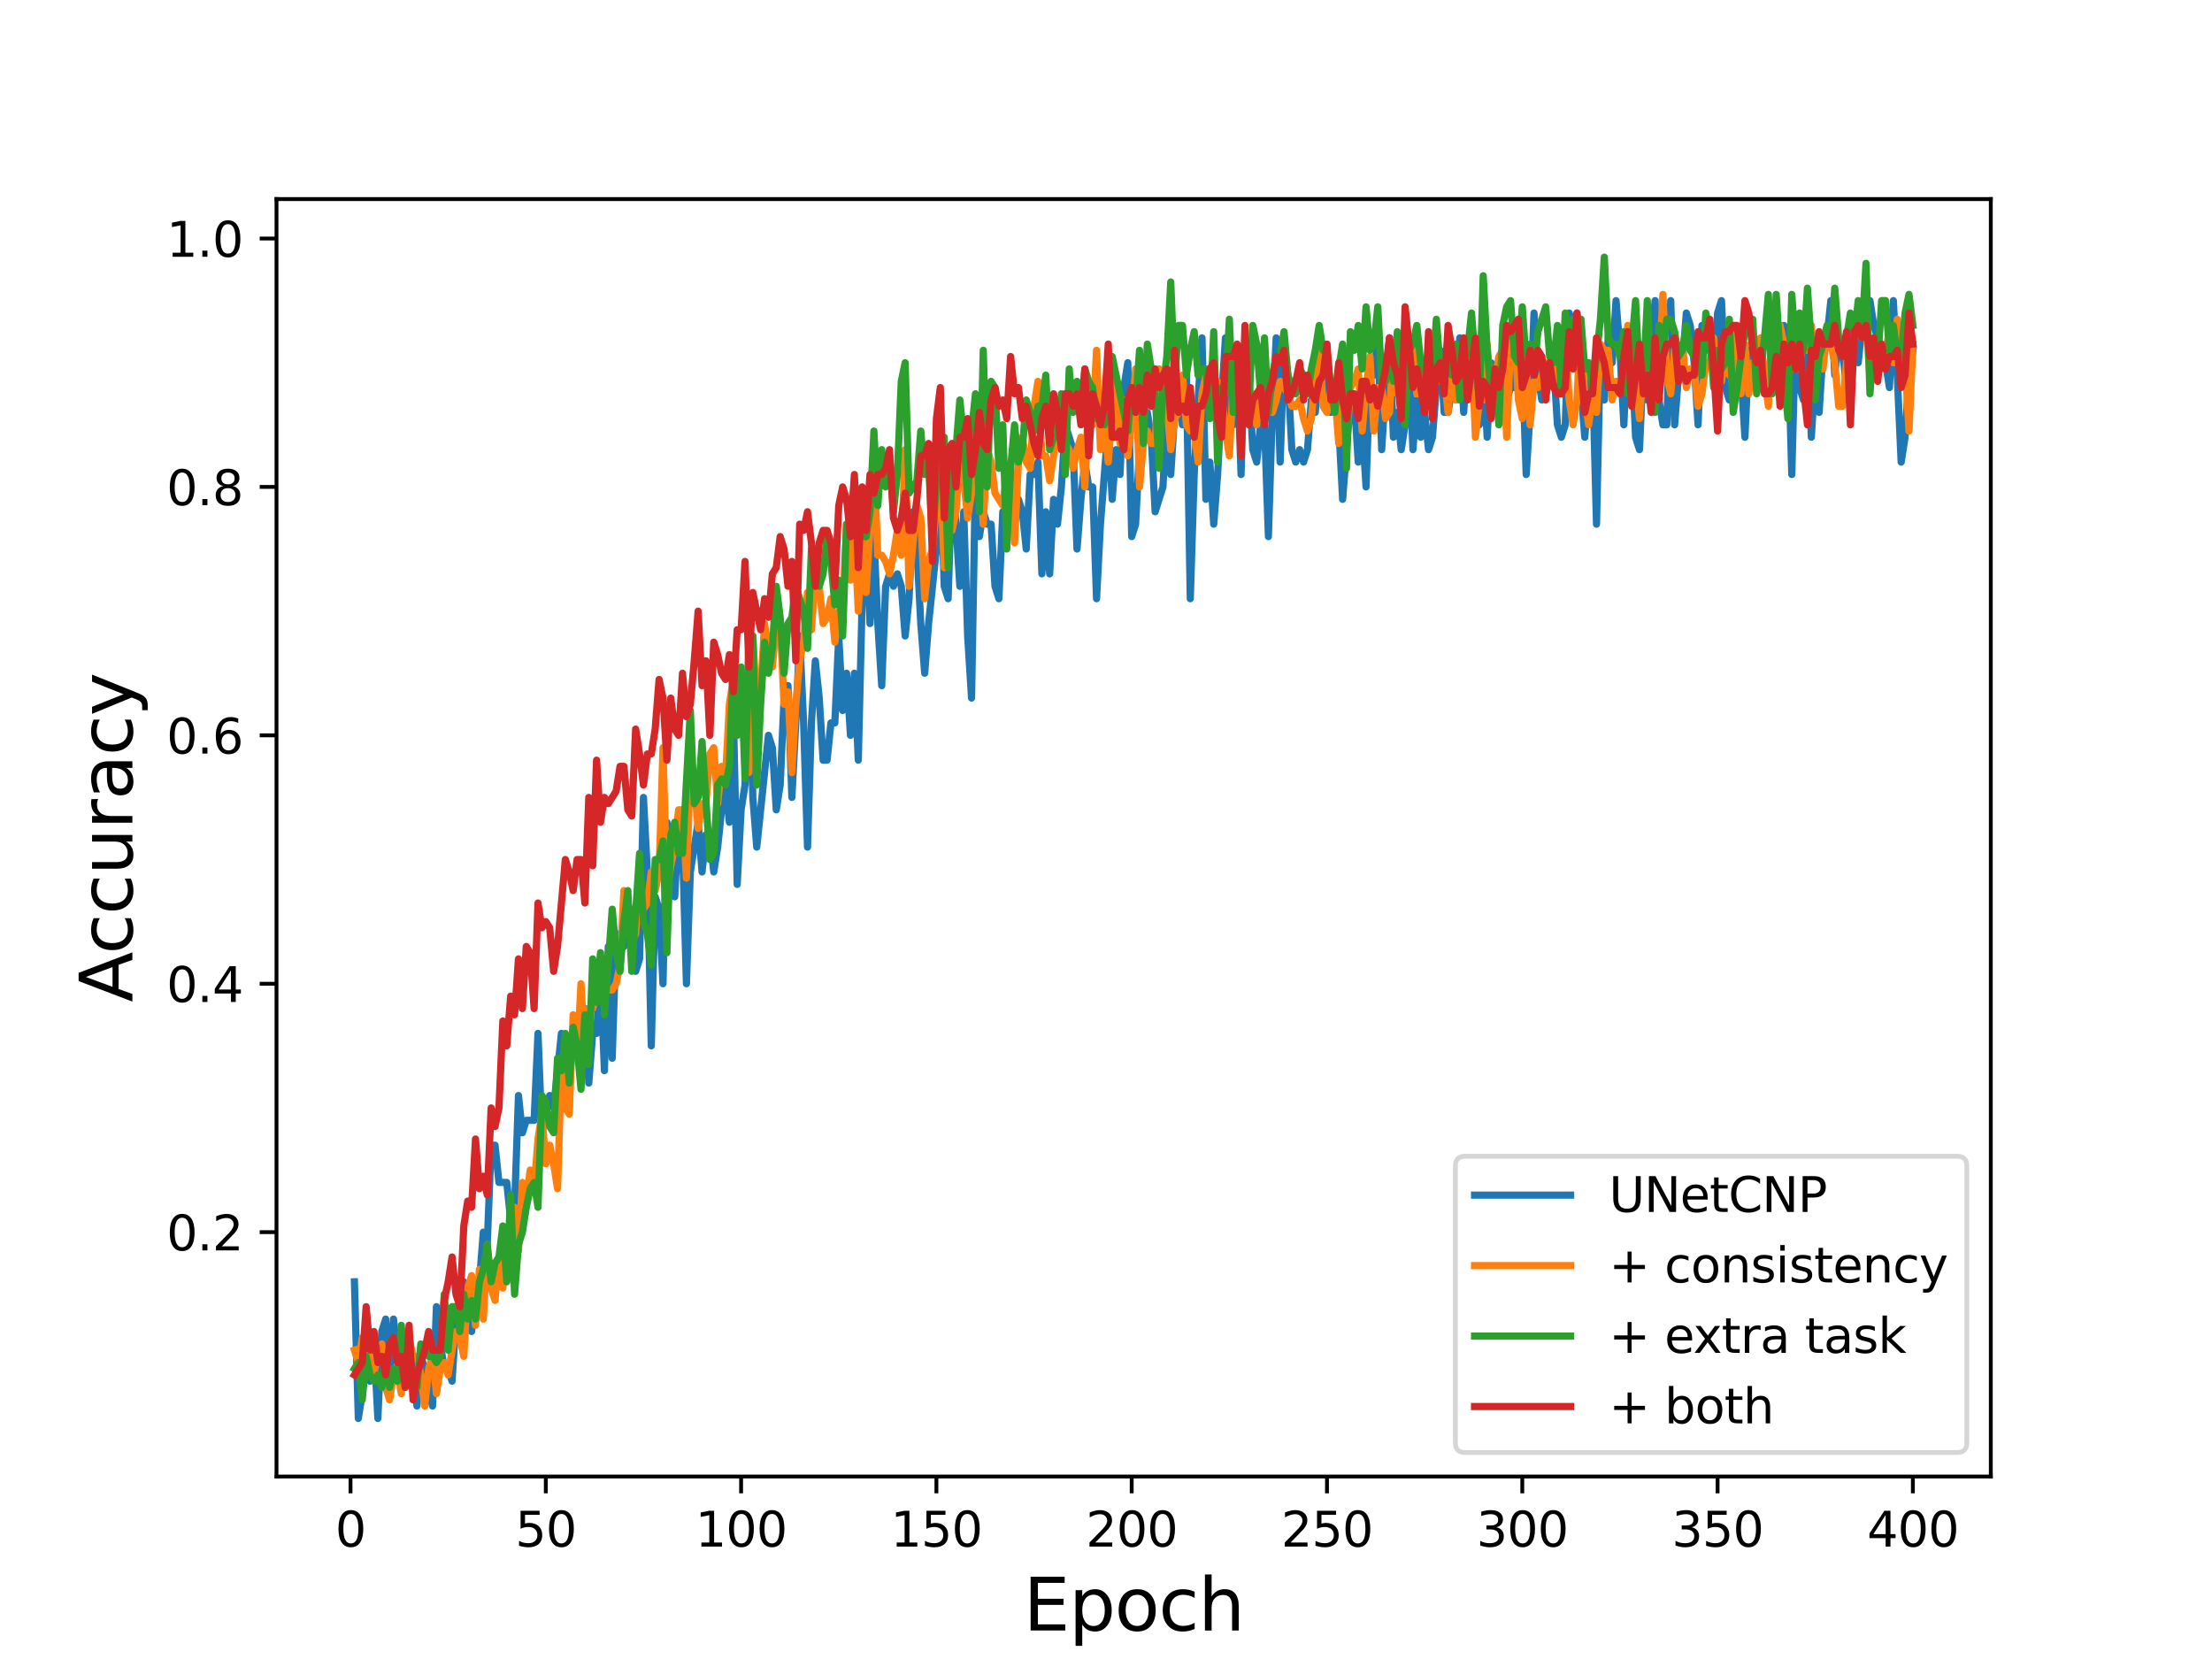 <?xml version="1.0" encoding="utf-8" standalone="no"?>
<!DOCTYPE svg PUBLIC "-//W3C//DTD SVG 1.1//EN"
  "http://www.w3.org/Graphics/SVG/1.1/DTD/svg11.dtd">
<svg height="345.6pt" version="1.1" viewBox="0 0 460.8 345.6" width="460.8pt" xmlns="http://www.w3.org/2000/svg" xmlns:xlink="http://www.w3.org/1999/xlink">
 <defs>
  <style type="text/css">*{stroke-linecap:butt;stroke-linejoin:round;}</style>
 </defs>
 <g id="figure_1">
  <g id="patch_1">
   <path d="M 0 345.6 
L 460.8 345.6 
L 460.8 0 
L 0 0 
z
" style="fill:#ffffff;"/>
  </g>
  <g id="axes_1">
   <g id="patch_2">
    <path d="M 57.6 307.584 
L 414.72 307.584 
L 414.72 41.472 
L 57.6 41.472 
z
" style="fill:#ffffff;"/>
   </g>
   <g id="matplotlib.axis_1">
    <g id="xtick_1">
     <g id="line2d_1">
      <defs>
       <path d="M 0 0 
L 0 3.5 
" id="maba01e09af" style="stroke:#000000;stroke-width:0.8;"/>
      </defs>
      <g>
       <use style="stroke:#000000;stroke-width:0.8;" x="73.019" xlink:href="#maba01e09af" y="307.584"/>
      </g>
     </g>
     <g id="text_1">
      <!-- 0 -->
      <g transform="translate(69.838 322.182)scale(0.1 -0.1)">
       <defs>
        <path d="M 2034 4250 
Q 1547 4250 1301 3770 
Q 1056 3291 1056 2328 
Q 1056 1369 1301 889 
Q 1547 409 2034 409 
Q 2525 409 2770 889 
Q 3016 1369 3016 2328 
Q 3016 3291 2770 3770 
Q 2525 4250 2034 4250 
z
M 2034 4750 
Q 2819 4750 3233 4129 
Q 3647 3509 3647 2328 
Q 3647 1150 3233 529 
Q 2819 -91 2034 -91 
Q 1250 -91 836 529 
Q 422 1150 422 2328 
Q 422 3509 836 4129 
Q 1250 4750 2034 4750 
z
" id="DejaVuSans-30" transform="scale(0.016)"/>
       </defs>
       <use xlink:href="#DejaVuSans-30"/>
      </g>
     </g>
    </g>
    <g id="xtick_2">
     <g id="line2d_2">
      <g>
       <use style="stroke:#000000;stroke-width:0.8;" x="113.703" xlink:href="#maba01e09af" y="307.584"/>
      </g>
     </g>
     <g id="text_2">
      <!-- 50 -->
      <g transform="translate(107.34 322.182)scale(0.1 -0.1)">
       <defs>
        <path d="M 691 4666 
L 3169 4666 
L 3169 4134 
L 1269 4134 
L 1269 2991 
Q 1406 3038 1543 3061 
Q 1681 3084 1819 3084 
Q 2600 3084 3056 2656 
Q 3513 2228 3513 1497 
Q 3513 744 3044 326 
Q 2575 -91 1722 -91 
Q 1428 -91 1123 -41 
Q 819 9 494 109 
L 494 744 
Q 775 591 1075 516 
Q 1375 441 1709 441 
Q 2250 441 2565 725 
Q 2881 1009 2881 1497 
Q 2881 1984 2565 2268 
Q 2250 2553 1709 2553 
Q 1456 2553 1204 2497 
Q 953 2441 691 2322 
L 691 4666 
z
" id="DejaVuSans-35" transform="scale(0.016)"/>
       </defs>
       <use xlink:href="#DejaVuSans-35"/>
       <use x="63.623" xlink:href="#DejaVuSans-30"/>
      </g>
     </g>
    </g>
    <g id="xtick_3">
     <g id="line2d_3">
      <g>
       <use style="stroke:#000000;stroke-width:0.8;" x="154.386" xlink:href="#maba01e09af" y="307.584"/>
      </g>
     </g>
     <g id="text_3">
      <!-- 100 -->
      <g transform="translate(144.842 322.182)scale(0.1 -0.1)">
       <defs>
        <path d="M 794 531 
L 1825 531 
L 1825 4091 
L 703 3866 
L 703 4441 
L 1819 4666 
L 2450 4666 
L 2450 531 
L 3481 531 
L 3481 0 
L 794 0 
L 794 531 
z
" id="DejaVuSans-31" transform="scale(0.016)"/>
       </defs>
       <use xlink:href="#DejaVuSans-31"/>
       <use x="63.623" xlink:href="#DejaVuSans-30"/>
       <use x="127.246" xlink:href="#DejaVuSans-30"/>
      </g>
     </g>
    </g>
    <g id="xtick_4">
     <g id="line2d_4">
      <g>
       <use style="stroke:#000000;stroke-width:0.8;" x="195.07" xlink:href="#maba01e09af" y="307.584"/>
      </g>
     </g>
     <g id="text_4">
      <!-- 150 -->
      <g transform="translate(185.526 322.182)scale(0.1 -0.1)">
       <use xlink:href="#DejaVuSans-31"/>
       <use x="63.623" xlink:href="#DejaVuSans-35"/>
       <use x="127.246" xlink:href="#DejaVuSans-30"/>
      </g>
     </g>
    </g>
    <g id="xtick_5">
     <g id="line2d_5">
      <g>
       <use style="stroke:#000000;stroke-width:0.8;" x="235.753" xlink:href="#maba01e09af" y="307.584"/>
      </g>
     </g>
     <g id="text_5">
      <!-- 200 -->
      <g transform="translate(226.209 322.182)scale(0.1 -0.1)">
       <defs>
        <path d="M 1228 531 
L 3431 531 
L 3431 0 
L 469 0 
L 469 531 
Q 828 903 1448 1529 
Q 2069 2156 2228 2338 
Q 2531 2678 2651 2914 
Q 2772 3150 2772 3378 
Q 2772 3750 2511 3984 
Q 2250 4219 1831 4219 
Q 1534 4219 1204 4116 
Q 875 4013 500 3803 
L 500 4441 
Q 881 4594 1212 4672 
Q 1544 4750 1819 4750 
Q 2544 4750 2975 4387 
Q 3406 4025 3406 3419 
Q 3406 3131 3298 2873 
Q 3191 2616 2906 2266 
Q 2828 2175 2409 1742 
Q 1991 1309 1228 531 
z
" id="DejaVuSans-32" transform="scale(0.016)"/>
       </defs>
       <use xlink:href="#DejaVuSans-32"/>
       <use x="63.623" xlink:href="#DejaVuSans-30"/>
       <use x="127.246" xlink:href="#DejaVuSans-30"/>
      </g>
     </g>
    </g>
    <g id="xtick_6">
     <g id="line2d_6">
      <g>
       <use style="stroke:#000000;stroke-width:0.8;" x="276.437" xlink:href="#maba01e09af" y="307.584"/>
      </g>
     </g>
     <g id="text_6">
      <!-- 250 -->
      <g transform="translate(266.893 322.182)scale(0.1 -0.1)">
       <use xlink:href="#DejaVuSans-32"/>
       <use x="63.623" xlink:href="#DejaVuSans-35"/>
       <use x="127.246" xlink:href="#DejaVuSans-30"/>
      </g>
     </g>
    </g>
    <g id="xtick_7">
     <g id="line2d_7">
      <g>
       <use style="stroke:#000000;stroke-width:0.8;" x="317.12" xlink:href="#maba01e09af" y="307.584"/>
      </g>
     </g>
     <g id="text_7">
      <!-- 300 -->
      <g transform="translate(307.576 322.182)scale(0.1 -0.1)">
       <defs>
        <path d="M 2597 2516 
Q 3050 2419 3304 2112 
Q 3559 1806 3559 1356 
Q 3559 666 3084 287 
Q 2609 -91 1734 -91 
Q 1441 -91 1130 -33 
Q 819 25 488 141 
L 488 750 
Q 750 597 1062 519 
Q 1375 441 1716 441 
Q 2309 441 2620 675 
Q 2931 909 2931 1356 
Q 2931 1769 2642 2001 
Q 2353 2234 1838 2234 
L 1294 2234 
L 1294 2753 
L 1863 2753 
Q 2328 2753 2575 2939 
Q 2822 3125 2822 3475 
Q 2822 3834 2567 4026 
Q 2313 4219 1838 4219 
Q 1578 4219 1281 4162 
Q 984 4106 628 3988 
L 628 4550 
Q 988 4650 1302 4700 
Q 1616 4750 1894 4750 
Q 2613 4750 3031 4423 
Q 3450 4097 3450 3541 
Q 3450 3153 3228 2886 
Q 3006 2619 2597 2516 
z
" id="DejaVuSans-33" transform="scale(0.016)"/>
       </defs>
       <use xlink:href="#DejaVuSans-33"/>
       <use x="63.623" xlink:href="#DejaVuSans-30"/>
       <use x="127.246" xlink:href="#DejaVuSans-30"/>
      </g>
     </g>
    </g>
    <g id="xtick_8">
     <g id="line2d_8">
      <g>
       <use style="stroke:#000000;stroke-width:0.8;" x="357.804" xlink:href="#maba01e09af" y="307.584"/>
      </g>
     </g>
     <g id="text_8">
      <!-- 350 -->
      <g transform="translate(348.26 322.182)scale(0.1 -0.1)">
       <use xlink:href="#DejaVuSans-33"/>
       <use x="63.623" xlink:href="#DejaVuSans-35"/>
       <use x="127.246" xlink:href="#DejaVuSans-30"/>
      </g>
     </g>
    </g>
    <g id="xtick_9">
     <g id="line2d_9">
      <g>
       <use style="stroke:#000000;stroke-width:0.8;" x="398.487" xlink:href="#maba01e09af" y="307.584"/>
      </g>
     </g>
     <g id="text_9">
      <!-- 400 -->
      <g transform="translate(388.944 322.182)scale(0.1 -0.1)">
       <defs>
        <path d="M 2419 4116 
L 825 1625 
L 2419 1625 
L 2419 4116 
z
M 2253 4666 
L 3047 4666 
L 3047 1625 
L 3713 1625 
L 3713 1100 
L 3047 1100 
L 3047 0 
L 2419 0 
L 2419 1100 
L 313 1100 
L 313 1709 
L 2253 4666 
z
" id="DejaVuSans-34" transform="scale(0.016)"/>
       </defs>
       <use xlink:href="#DejaVuSans-34"/>
       <use x="63.623" xlink:href="#DejaVuSans-30"/>
       <use x="127.246" xlink:href="#DejaVuSans-30"/>
      </g>
     </g>
    </g>
    <g id="text_10">
     <!-- Epoch -->
     <g transform="translate(213.194 339.66)scale(0.15 -0.15)">
      <defs>
       <path d="M 628 4666 
L 3578 4666 
L 3578 4134 
L 1259 4134 
L 1259 2753 
L 3481 2753 
L 3481 2222 
L 1259 2222 
L 1259 531 
L 3634 531 
L 3634 0 
L 628 0 
L 628 4666 
z
" id="DejaVuSans-45" transform="scale(0.016)"/>
       <path d="M 1159 525 
L 1159 -1331 
L 581 -1331 
L 581 3500 
L 1159 3500 
L 1159 2969 
Q 1341 3281 1617 3432 
Q 1894 3584 2278 3584 
Q 2916 3584 3314 3078 
Q 3713 2572 3713 1747 
Q 3713 922 3314 415 
Q 2916 -91 2278 -91 
Q 1894 -91 1617 61 
Q 1341 213 1159 525 
z
M 3116 1747 
Q 3116 2381 2855 2742 
Q 2594 3103 2138 3103 
Q 1681 3103 1420 2742 
Q 1159 2381 1159 1747 
Q 1159 1113 1420 752 
Q 1681 391 2138 391 
Q 2594 391 2855 752 
Q 3116 1113 3116 1747 
z
" id="DejaVuSans-70" transform="scale(0.016)"/>
       <path d="M 1959 3097 
Q 1497 3097 1228 2736 
Q 959 2375 959 1747 
Q 959 1119 1226 758 
Q 1494 397 1959 397 
Q 2419 397 2687 759 
Q 2956 1122 2956 1747 
Q 2956 2369 2687 2733 
Q 2419 3097 1959 3097 
z
M 1959 3584 
Q 2709 3584 3137 3096 
Q 3566 2609 3566 1747 
Q 3566 888 3137 398 
Q 2709 -91 1959 -91 
Q 1206 -91 779 398 
Q 353 888 353 1747 
Q 353 2609 779 3096 
Q 1206 3584 1959 3584 
z
" id="DejaVuSans-6f" transform="scale(0.016)"/>
       <path d="M 3122 3366 
L 3122 2828 
Q 2878 2963 2633 3030 
Q 2388 3097 2138 3097 
Q 1578 3097 1268 2742 
Q 959 2388 959 1747 
Q 959 1106 1268 751 
Q 1578 397 2138 397 
Q 2388 397 2633 464 
Q 2878 531 3122 666 
L 3122 134 
Q 2881 22 2623 -34 
Q 2366 -91 2075 -91 
Q 1284 -91 818 406 
Q 353 903 353 1747 
Q 353 2603 823 3093 
Q 1294 3584 2113 3584 
Q 2378 3584 2631 3529 
Q 2884 3475 3122 3366 
z
" id="DejaVuSans-63" transform="scale(0.016)"/>
       <path d="M 3513 2113 
L 3513 0 
L 2938 0 
L 2938 2094 
Q 2938 2591 2744 2837 
Q 2550 3084 2163 3084 
Q 1697 3084 1428 2787 
Q 1159 2491 1159 1978 
L 1159 0 
L 581 0 
L 581 4863 
L 1159 4863 
L 1159 2956 
Q 1366 3272 1645 3428 
Q 1925 3584 2291 3584 
Q 2894 3584 3203 3211 
Q 3513 2838 3513 2113 
z
" id="DejaVuSans-68" transform="scale(0.016)"/>
      </defs>
      <use xlink:href="#DejaVuSans-45"/>
      <use x="63.184" xlink:href="#DejaVuSans-70"/>
      <use x="126.66" xlink:href="#DejaVuSans-6f"/>
      <use x="187.842" xlink:href="#DejaVuSans-63"/>
      <use x="242.822" xlink:href="#DejaVuSans-68"/>
     </g>
    </g>
   </g>
   <g id="matplotlib.axis_2">
    <g id="ytick_1">
     <g id="line2d_10">
      <defs>
       <path d="M 0 0 
L -3.5 0 
" id="m4950b01555" style="stroke:#000000;stroke-width:0.8;"/>
      </defs>
      <g>
       <use style="stroke:#000000;stroke-width:0.8;" x="57.6" xlink:href="#m4950b01555" y="256.677"/>
      </g>
     </g>
     <g id="text_11">
      <!-- 0.2 -->
      <g transform="translate(34.697 260.477)scale(0.1 -0.1)">
       <defs>
        <path d="M 684 794 
L 1344 794 
L 1344 0 
L 684 0 
L 684 794 
z
" id="DejaVuSans-2e" transform="scale(0.016)"/>
       </defs>
       <use xlink:href="#DejaVuSans-30"/>
       <use x="63.623" xlink:href="#DejaVuSans-2e"/>
       <use x="95.41" xlink:href="#DejaVuSans-32"/>
      </g>
     </g>
    </g>
    <g id="ytick_2">
     <g id="line2d_11">
      <g>
       <use style="stroke:#000000;stroke-width:0.8;" x="57.6" xlink:href="#m4950b01555" y="204.93"/>
      </g>
     </g>
     <g id="text_12">
      <!-- 0.4 -->
      <g transform="translate(34.697 208.729)scale(0.1 -0.1)">
       <use xlink:href="#DejaVuSans-30"/>
       <use x="63.623" xlink:href="#DejaVuSans-2e"/>
       <use x="95.41" xlink:href="#DejaVuSans-34"/>
      </g>
     </g>
    </g>
    <g id="ytick_3">
     <g id="line2d_12">
      <g>
       <use style="stroke:#000000;stroke-width:0.8;" x="57.6" xlink:href="#m4950b01555" y="153.182"/>
      </g>
     </g>
     <g id="text_13">
      <!-- 0.6 -->
      <g transform="translate(34.697 156.981)scale(0.1 -0.1)">
       <defs>
        <path d="M 2113 2584 
Q 1688 2584 1439 2293 
Q 1191 2003 1191 1497 
Q 1191 994 1439 701 
Q 1688 409 2113 409 
Q 2538 409 2786 701 
Q 3034 994 3034 1497 
Q 3034 2003 2786 2293 
Q 2538 2584 2113 2584 
z
M 3366 4563 
L 3366 3988 
Q 3128 4100 2886 4159 
Q 2644 4219 2406 4219 
Q 1781 4219 1451 3797 
Q 1122 3375 1075 2522 
Q 1259 2794 1537 2939 
Q 1816 3084 2150 3084 
Q 2853 3084 3261 2657 
Q 3669 2231 3669 1497 
Q 3669 778 3244 343 
Q 2819 -91 2113 -91 
Q 1303 -91 875 529 
Q 447 1150 447 2328 
Q 447 3434 972 4092 
Q 1497 4750 2381 4750 
Q 2619 4750 2861 4703 
Q 3103 4656 3366 4563 
z
" id="DejaVuSans-36" transform="scale(0.016)"/>
       </defs>
       <use xlink:href="#DejaVuSans-30"/>
       <use x="63.623" xlink:href="#DejaVuSans-2e"/>
       <use x="95.41" xlink:href="#DejaVuSans-36"/>
      </g>
     </g>
    </g>
    <g id="ytick_4">
     <g id="line2d_13">
      <g>
       <use style="stroke:#000000;stroke-width:0.8;" x="57.6" xlink:href="#m4950b01555" y="101.435"/>
      </g>
     </g>
     <g id="text_14">
      <!-- 0.8 -->
      <g transform="translate(34.697 105.234)scale(0.1 -0.1)">
       <defs>
        <path d="M 2034 2216 
Q 1584 2216 1326 1975 
Q 1069 1734 1069 1313 
Q 1069 891 1326 650 
Q 1584 409 2034 409 
Q 2484 409 2743 651 
Q 3003 894 3003 1313 
Q 3003 1734 2745 1975 
Q 2488 2216 2034 2216 
z
M 1403 2484 
Q 997 2584 770 2862 
Q 544 3141 544 3541 
Q 544 4100 942 4425 
Q 1341 4750 2034 4750 
Q 2731 4750 3128 4425 
Q 3525 4100 3525 3541 
Q 3525 3141 3298 2862 
Q 3072 2584 2669 2484 
Q 3125 2378 3379 2068 
Q 3634 1759 3634 1313 
Q 3634 634 3220 271 
Q 2806 -91 2034 -91 
Q 1263 -91 848 271 
Q 434 634 434 1313 
Q 434 1759 690 2068 
Q 947 2378 1403 2484 
z
M 1172 3481 
Q 1172 3119 1398 2916 
Q 1625 2713 2034 2713 
Q 2441 2713 2670 2916 
Q 2900 3119 2900 3481 
Q 2900 3844 2670 4047 
Q 2441 4250 2034 4250 
Q 1625 4250 1398 4047 
Q 1172 3844 1172 3481 
z
" id="DejaVuSans-38" transform="scale(0.016)"/>
       </defs>
       <use xlink:href="#DejaVuSans-30"/>
       <use x="63.623" xlink:href="#DejaVuSans-2e"/>
       <use x="95.41" xlink:href="#DejaVuSans-38"/>
      </g>
     </g>
    </g>
    <g id="ytick_5">
     <g id="line2d_14">
      <g>
       <use style="stroke:#000000;stroke-width:0.8;" x="57.6" xlink:href="#m4950b01555" y="49.687"/>
      </g>
     </g>
     <g id="text_15">
      <!-- 1.0 -->
      <g transform="translate(34.697 53.486)scale(0.1 -0.1)">
       <use xlink:href="#DejaVuSans-31"/>
       <use x="63.623" xlink:href="#DejaVuSans-2e"/>
       <use x="95.41" xlink:href="#DejaVuSans-30"/>
      </g>
     </g>
    </g>
    <g id="text_16">
     <!-- Accuracy -->
     <g transform="translate(27.577 208.77)rotate(-90)scale(0.15 -0.15)">
      <defs>
       <path d="M 2188 4044 
L 1331 1722 
L 3047 1722 
L 2188 4044 
z
M 1831 4666 
L 2547 4666 
L 4325 0 
L 3669 0 
L 3244 1197 
L 1141 1197 
L 716 0 
L 50 0 
L 1831 4666 
z
" id="DejaVuSans-41" transform="scale(0.016)"/>
       <path d="M 544 1381 
L 544 3500 
L 1119 3500 
L 1119 1403 
Q 1119 906 1312 657 
Q 1506 409 1894 409 
Q 2359 409 2629 706 
Q 2900 1003 2900 1516 
L 2900 3500 
L 3475 3500 
L 3475 0 
L 2900 0 
L 2900 538 
Q 2691 219 2414 64 
Q 2138 -91 1772 -91 
Q 1169 -91 856 284 
Q 544 659 544 1381 
z
M 1991 3584 
L 1991 3584 
z
" id="DejaVuSans-75" transform="scale(0.016)"/>
       <path d="M 2631 2963 
Q 2534 3019 2420 3045 
Q 2306 3072 2169 3072 
Q 1681 3072 1420 2755 
Q 1159 2438 1159 1844 
L 1159 0 
L 581 0 
L 581 3500 
L 1159 3500 
L 1159 2956 
Q 1341 3275 1631 3429 
Q 1922 3584 2338 3584 
Q 2397 3584 2469 3576 
Q 2541 3569 2628 3553 
L 2631 2963 
z
" id="DejaVuSans-72" transform="scale(0.016)"/>
       <path d="M 2194 1759 
Q 1497 1759 1228 1600 
Q 959 1441 959 1056 
Q 959 750 1161 570 
Q 1363 391 1709 391 
Q 2188 391 2477 730 
Q 2766 1069 2766 1631 
L 2766 1759 
L 2194 1759 
z
M 3341 1997 
L 3341 0 
L 2766 0 
L 2766 531 
Q 2569 213 2275 61 
Q 1981 -91 1556 -91 
Q 1019 -91 701 211 
Q 384 513 384 1019 
Q 384 1609 779 1909 
Q 1175 2209 1959 2209 
L 2766 2209 
L 2766 2266 
Q 2766 2663 2505 2880 
Q 2244 3097 1772 3097 
Q 1472 3097 1187 3025 
Q 903 2953 641 2809 
L 641 3341 
Q 956 3463 1253 3523 
Q 1550 3584 1831 3584 
Q 2591 3584 2966 3190 
Q 3341 2797 3341 1997 
z
" id="DejaVuSans-61" transform="scale(0.016)"/>
       <path d="M 2059 -325 
Q 1816 -950 1584 -1140 
Q 1353 -1331 966 -1331 
L 506 -1331 
L 506 -850 
L 844 -850 
Q 1081 -850 1212 -737 
Q 1344 -625 1503 -206 
L 1606 56 
L 191 3500 
L 800 3500 
L 1894 763 
L 2988 3500 
L 3597 3500 
L 2059 -325 
z
" id="DejaVuSans-79" transform="scale(0.016)"/>
      </defs>
      <use xlink:href="#DejaVuSans-41"/>
      <use x="66.658" xlink:href="#DejaVuSans-63"/>
      <use x="121.639" xlink:href="#DejaVuSans-63"/>
      <use x="176.619" xlink:href="#DejaVuSans-75"/>
      <use x="239.998" xlink:href="#DejaVuSans-72"/>
      <use x="281.111" xlink:href="#DejaVuSans-61"/>
      <use x="342.391" xlink:href="#DejaVuSans-63"/>
      <use x="397.371" xlink:href="#DejaVuSans-79"/>
     </g>
    </g>
   </g>
   <g id="line2d_15">
    <path clip-path="url(#pa58298ac58)" d="M 73.833 267.027 
L 74.646 295.488 
L 75.46 290.313 
L 76.274 282.551 
L 77.087 287.726 
L 77.901 279.964 
L 78.715 295.488 
L 79.528 277.376 
L 80.342 274.789 
L 81.156 287.726 
L 81.969 274.789 
L 82.783 282.551 
L 83.597 279.964 
L 84.41 285.138 
L 85.224 282.551 
L 86.038 282.551 
L 86.851 292.901 
L 87.665 282.551 
L 88.479 285.138 
L 89.292 290.313 
L 90.106 292.901 
L 90.92 272.202 
L 91.733 279.964 
L 92.547 285.138 
L 93.361 285.138 
L 94.174 287.726 
L 94.988 274.789 
L 95.802 274.789 
L 96.616 267.027 
L 98.243 277.376 
L 99.057 269.614 
L 99.87 267.027 
L 100.684 256.677 
L 101.498 259.265 
L 102.311 238.566 
L 103.125 238.566 
L 103.939 246.328 
L 105.566 246.328 
L 106.38 254.09 
L 107.193 251.503 
L 108.007 228.216 
L 108.821 235.978 
L 109.634 233.391 
L 111.262 233.391 
L 112.075 215.279 
L 112.889 235.978 
L 113.703 230.804 
L 114.516 228.216 
L 115.33 230.804 
L 116.957 215.279 
L 117.771 217.867 
L 118.585 225.629 
L 119.398 215.279 
L 120.212 217.867 
L 121.026 212.692 
L 121.839 210.104 
L 122.653 225.629 
L 123.467 215.279 
L 124.28 215.279 
L 125.094 202.342 
L 125.908 223.041 
L 126.721 197.168 
L 127.535 220.454 
L 128.349 194.58 
L 129.162 194.58 
L 129.976 197.168 
L 130.79 189.405 
L 131.603 189.405 
L 132.417 202.342 
L 133.231 199.755 
L 134.044 166.119 
L 134.858 181.643 
L 135.672 217.867 
L 136.485 186.818 
L 137.299 189.405 
L 138.113 204.93 
L 138.926 171.294 
L 140.554 186.818 
L 141.367 171.294 
L 142.181 176.469 
L 142.995 204.93 
L 143.808 181.643 
L 145.436 171.294 
L 146.249 181.643 
L 147.063 173.881 
L 147.877 173.881 
L 148.69 181.643 
L 149.504 176.469 
L 150.318 168.706 
L 151.131 163.532 
L 151.945 171.294 
L 152.759 148.007 
L 153.572 184.231 
L 154.386 168.706 
L 155.2 163.532 
L 156.013 132.483 
L 156.827 166.119 
L 157.641 176.469 
L 160.082 153.182 
L 160.895 155.769 
L 161.709 168.706 
L 162.523 163.532 
L 163.336 145.42 
L 164.15 142.833 
L 164.964 166.119 
L 165.777 150.595 
L 166.591 132.483 
L 167.405 150.595 
L 168.219 176.469 
L 169.032 150.595 
L 169.846 137.658 
L 170.66 145.42 
L 171.473 158.357 
L 172.287 158.357 
L 173.101 150.595 
L 173.914 150.595 
L 174.728 132.483 
L 175.542 148.007 
L 176.355 140.245 
L 177.169 153.182 
L 177.983 140.245 
L 178.796 158.357 
L 179.61 124.721 
L 180.424 109.197 
L 181.237 129.896 
L 182.051 111.784 
L 182.865 129.896 
L 183.678 142.833 
L 184.492 122.134 
L 185.306 119.546 
L 186.119 122.134 
L 186.933 119.546 
L 187.747 122.134 
L 188.56 132.483 
L 189.374 124.721 
L 190.188 106.609 
L 191.001 114.371 
L 191.815 129.896 
L 192.629 140.245 
L 193.442 129.896 
L 195.07 114.371 
L 195.883 96.26 
L 196.697 122.134 
L 197.511 124.721 
L 198.324 98.847 
L 199.138 109.197 
L 199.952 122.134 
L 200.765 106.609 
L 201.579 132.483 
L 202.393 145.42 
L 203.206 98.847 
L 204.02 111.784 
L 204.834 106.609 
L 205.647 109.197 
L 206.461 109.197 
L 207.275 122.134 
L 208.088 124.721 
L 208.902 106.609 
L 209.716 111.784 
L 210.529 109.197 
L 211.343 109.197 
L 212.157 104.022 
L 212.97 106.609 
L 213.784 114.371 
L 214.598 98.847 
L 215.411 98.847 
L 216.225 96.26 
L 217.039 119.546 
L 217.852 106.609 
L 218.666 119.546 
L 219.48 104.022 
L 220.293 109.197 
L 221.107 101.435 
L 221.921 88.498 
L 223.548 93.672 
L 224.362 114.371 
L 225.175 104.022 
L 225.989 96.26 
L 226.803 101.435 
L 227.616 101.435 
L 228.43 124.721 
L 229.244 109.197 
L 230.871 88.498 
L 231.685 104.022 
L 232.498 93.672 
L 233.312 98.847 
L 234.126 80.735 
L 234.939 75.561 
L 235.753 111.784 
L 236.567 109.197 
L 237.381 93.672 
L 238.194 85.91 
L 239.008 85.91 
L 239.822 91.085 
L 240.635 106.609 
L 242.263 101.435 
L 243.076 85.91 
L 243.89 98.847 
L 244.704 85.91 
L 245.517 83.323 
L 246.331 88.498 
L 247.145 78.148 
L 247.958 124.721 
L 248.772 98.847 
L 249.586 83.323 
L 250.399 70.386 
L 251.213 104.022 
L 252.027 96.26 
L 252.84 109.197 
L 253.654 98.847 
L 254.468 83.323 
L 255.281 70.386 
L 256.095 85.91 
L 256.909 88.498 
L 257.722 75.561 
L 258.536 98.847 
L 259.35 70.386 
L 260.163 78.148 
L 260.977 93.672 
L 261.791 96.26 
L 262.604 88.498 
L 263.418 88.498 
L 264.232 111.784 
L 265.045 85.91 
L 265.859 70.386 
L 266.673 96.26 
L 267.486 72.973 
L 268.3 78.148 
L 269.114 93.672 
L 269.927 96.26 
L 270.741 93.672 
L 271.555 96.26 
L 272.368 93.672 
L 273.182 83.323 
L 273.996 85.91 
L 274.809 75.561 
L 276.437 80.735 
L 277.25 85.91 
L 278.064 80.735 
L 278.878 88.498 
L 279.691 104.022 
L 281.319 83.323 
L 282.132 83.323 
L 282.946 96.26 
L 283.76 88.498 
L 284.573 101.435 
L 285.387 78.148 
L 286.201 78.148 
L 287.014 70.386 
L 287.828 93.672 
L 288.642 80.735 
L 289.455 70.386 
L 290.269 91.085 
L 291.083 85.91 
L 291.896 93.672 
L 292.71 88.498 
L 293.524 72.973 
L 294.337 93.672 
L 295.151 83.323 
L 295.965 91.085 
L 296.778 85.91 
L 297.592 93.672 
L 298.406 91.085 
L 299.219 80.735 
L 300.033 72.973 
L 300.847 85.91 
L 301.66 85.91 
L 302.474 80.735 
L 303.288 83.323 
L 304.101 70.386 
L 304.915 85.91 
L 305.729 72.973 
L 306.543 80.735 
L 307.356 83.323 
L 308.17 88.498 
L 308.984 75.561 
L 309.797 91.085 
L 310.611 75.561 
L 311.425 83.323 
L 312.238 83.323 
L 313.052 85.91 
L 314.679 80.735 
L 315.493 80.735 
L 316.307 72.973 
L 317.12 75.561 
L 317.934 98.847 
L 318.748 85.91 
L 319.561 65.211 
L 320.375 78.148 
L 321.189 83.323 
L 322.002 78.148 
L 322.816 78.148 
L 323.63 75.561 
L 324.443 88.498 
L 325.257 91.085 
L 326.071 88.498 
L 326.884 65.211 
L 327.698 67.799 
L 328.512 65.211 
L 329.325 80.735 
L 330.139 91.085 
L 330.953 80.735 
L 331.766 78.148 
L 332.58 109.197 
L 333.394 72.973 
L 334.207 83.323 
L 335.021 70.386 
L 335.835 75.561 
L 336.648 62.624 
L 337.462 72.973 
L 338.276 88.498 
L 339.089 70.386 
L 339.903 72.973 
L 340.717 91.085 
L 341.53 93.672 
L 342.344 75.561 
L 343.158 83.323 
L 344.785 62.624 
L 345.599 83.323 
L 346.412 88.498 
L 347.226 88.498 
L 348.04 62.624 
L 348.853 88.498 
L 349.667 78.148 
L 350.481 75.561 
L 351.294 65.211 
L 352.108 67.799 
L 352.922 75.561 
L 353.735 88.498 
L 354.549 67.799 
L 355.363 72.973 
L 356.176 67.799 
L 356.99 78.148 
L 357.804 65.211 
L 358.617 62.624 
L 359.431 80.735 
L 360.245 83.323 
L 361.058 80.735 
L 361.872 72.973 
L 362.686 78.148 
L 363.499 91.085 
L 364.313 72.973 
L 365.127 78.148 
L 365.94 80.735 
L 366.754 75.561 
L 368.381 80.735 
L 369.195 70.386 
L 370.009 65.211 
L 370.822 70.386 
L 371.636 67.799 
L 372.45 70.386 
L 373.263 98.847 
L 374.077 67.799 
L 374.891 80.735 
L 375.704 83.323 
L 376.518 67.799 
L 377.332 91.085 
L 378.146 78.148 
L 378.959 85.91 
L 379.773 72.973 
L 380.587 70.386 
L 381.4 62.624 
L 382.214 78.148 
L 383.028 70.386 
L 383.841 72.973 
L 384.655 80.735 
L 385.469 72.973 
L 386.282 70.386 
L 387.096 75.561 
L 387.91 67.799 
L 389.537 62.624 
L 390.351 67.799 
L 391.164 70.386 
L 391.978 75.561 
L 392.792 75.561 
L 393.605 80.735 
L 394.419 62.624 
L 395.233 78.148 
L 396.046 96.26 
L 396.86 91.085 
L 397.674 78.148 
L 398.487 72.973 
L 398.487 72.973 
" style="fill:none;stroke:#1f77b4;stroke-linecap:square;stroke-width:1.5;"/>
   </g>
   <g id="line2d_16">
    <path clip-path="url(#pa58298ac58)" d="M 73.833 281.257 
L 74.646 283.845 
L 75.46 278.67 
L 76.274 286.432 
L 77.087 282.551 
L 77.901 286.432 
L 78.715 281.257 
L 79.528 279.964 
L 80.342 289.02 
L 81.156 291.607 
L 81.969 286.432 
L 82.783 285.138 
L 83.597 290.313 
L 84.41 277.376 
L 85.224 278.67 
L 86.038 282.551 
L 86.851 282.551 
L 87.665 286.432 
L 88.479 292.901 
L 89.292 285.138 
L 90.106 282.551 
L 90.92 290.313 
L 91.733 285.138 
L 92.547 283.845 
L 93.361 286.432 
L 94.174 281.257 
L 94.988 277.376 
L 95.802 278.67 
L 96.616 282.551 
L 97.429 268.321 
L 98.243 265.733 
L 99.057 276.083 
L 99.87 264.439 
L 100.684 274.789 
L 101.498 259.265 
L 102.311 268.321 
L 103.125 270.908 
L 103.939 261.852 
L 104.752 268.321 
L 105.566 261.852 
L 107.193 251.503 
L 108.007 260.558 
L 108.821 246.328 
L 109.634 250.209 
L 110.448 243.74 
L 111.262 247.621 
L 112.075 237.272 
L 112.889 232.097 
L 113.703 242.447 
L 114.516 238.566 
L 115.33 242.447 
L 116.144 247.621 
L 116.957 221.748 
L 117.771 230.804 
L 118.585 232.097 
L 119.398 211.398 
L 120.212 220.454 
L 121.026 204.93 
L 121.839 219.16 
L 122.653 210.104 
L 123.467 210.104 
L 124.28 207.517 
L 125.908 204.93 
L 126.721 206.223 
L 127.535 206.223 
L 128.349 204.93 
L 129.162 201.049 
L 129.976 185.524 
L 130.79 191.993 
L 131.603 195.874 
L 132.417 194.58 
L 133.231 184.231 
L 134.044 189.405 
L 134.858 188.112 
L 135.672 181.643 
L 136.485 185.524 
L 137.299 181.643 
L 138.113 155.769 
L 138.926 185.524 
L 139.74 180.35 
L 140.554 176.469 
L 141.367 168.706 
L 142.181 168.706 
L 142.995 182.937 
L 143.808 160.944 
L 144.622 163.532 
L 145.436 172.587 
L 146.249 167.413 
L 147.063 167.413 
L 147.877 157.063 
L 148.69 155.769 
L 149.504 167.413 
L 150.318 159.651 
L 151.131 162.238 
L 151.945 146.714 
L 152.759 141.539 
L 153.572 153.182 
L 154.386 144.126 
L 155.2 155.769 
L 156.013 160.944 
L 156.827 132.483 
L 157.641 146.714 
L 158.454 144.126 
L 159.268 129.896 
L 160.082 135.07 
L 160.895 138.952 
L 161.709 129.896 
L 162.523 129.896 
L 163.336 146.714 
L 164.15 144.126 
L 164.964 160.944 
L 165.777 146.714 
L 166.591 137.658 
L 167.405 133.777 
L 168.219 123.427 
L 169.032 131.189 
L 169.846 119.546 
L 170.66 122.134 
L 171.473 129.896 
L 172.287 128.602 
L 173.101 124.721 
L 173.914 133.777 
L 174.728 127.308 
L 175.542 128.602 
L 176.355 109.197 
L 177.169 120.84 
L 177.983 110.49 
L 178.796 127.308 
L 179.61 113.078 
L 180.424 123.427 
L 182.051 96.26 
L 182.865 115.665 
L 183.678 115.665 
L 184.492 116.959 
L 185.306 119.546 
L 186.119 115.665 
L 186.933 110.49 
L 187.747 115.665 
L 188.56 93.672 
L 189.374 122.134 
L 190.188 113.078 
L 191.001 105.316 
L 191.815 107.903 
L 192.629 124.721 
L 193.442 116.959 
L 194.256 114.371 
L 195.07 105.316 
L 195.883 97.553 
L 196.697 118.252 
L 197.511 100.141 
L 198.324 110.49 
L 199.138 106.609 
L 199.952 94.966 
L 200.765 100.141 
L 201.579 107.903 
L 202.393 102.728 
L 203.206 100.141 
L 204.02 98.847 
L 204.834 109.197 
L 205.647 93.672 
L 206.461 96.26 
L 207.275 102.728 
L 208.902 105.316 
L 209.716 98.847 
L 210.529 97.553 
L 211.343 113.078 
L 212.157 96.26 
L 212.97 91.085 
L 213.784 96.26 
L 214.598 97.553 
L 215.411 84.617 
L 216.225 79.442 
L 217.039 94.966 
L 217.852 94.966 
L 218.666 100.141 
L 219.48 94.966 
L 220.293 87.204 
L 221.921 92.379 
L 222.734 93.672 
L 223.548 97.553 
L 224.362 93.672 
L 225.175 91.085 
L 225.989 101.435 
L 226.803 82.029 
L 227.616 88.498 
L 228.43 72.973 
L 229.244 93.672 
L 230.057 88.498 
L 230.871 96.26 
L 231.685 85.91 
L 232.498 79.442 
L 233.312 92.379 
L 234.126 83.323 
L 234.939 94.966 
L 235.753 87.204 
L 236.567 76.854 
L 237.381 101.435 
L 238.194 92.379 
L 239.008 89.791 
L 239.822 92.379 
L 240.635 92.379 
L 241.449 76.854 
L 242.263 84.617 
L 243.076 84.617 
L 243.89 93.672 
L 244.704 87.204 
L 245.517 85.91 
L 246.331 78.148 
L 247.145 88.498 
L 247.958 89.791 
L 248.772 89.791 
L 249.586 96.26 
L 250.399 82.029 
L 251.213 78.148 
L 252.027 79.442 
L 252.84 85.91 
L 253.654 79.442 
L 254.468 82.029 
L 255.281 89.791 
L 256.095 94.966 
L 256.909 79.442 
L 258.536 79.442 
L 259.35 84.617 
L 260.163 85.91 
L 260.977 82.029 
L 261.791 88.498 
L 262.604 79.442 
L 263.418 82.029 
L 264.232 80.735 
L 265.045 85.91 
L 265.859 83.323 
L 266.673 79.442 
L 268.3 82.029 
L 269.114 84.617 
L 269.927 84.617 
L 270.741 83.323 
L 271.555 87.204 
L 272.368 89.791 
L 273.182 87.204 
L 273.996 78.148 
L 274.809 71.68 
L 275.623 84.617 
L 276.437 85.91 
L 277.25 80.735 
L 278.064 82.029 
L 278.878 92.379 
L 279.691 82.029 
L 280.505 92.379 
L 281.319 80.735 
L 282.132 79.442 
L 282.946 76.854 
L 283.76 89.791 
L 284.573 80.735 
L 285.387 74.267 
L 286.201 89.791 
L 287.014 80.735 
L 287.828 80.735 
L 288.642 87.204 
L 289.455 85.91 
L 290.269 72.973 
L 291.083 82.029 
L 291.896 80.735 
L 292.71 67.799 
L 293.524 78.148 
L 294.337 71.68 
L 295.151 82.029 
L 295.965 82.029 
L 296.778 75.561 
L 298.406 78.148 
L 299.219 70.386 
L 300.033 79.442 
L 300.847 78.148 
L 301.66 85.91 
L 302.474 72.973 
L 303.288 83.323 
L 304.101 76.854 
L 304.915 75.561 
L 305.729 78.148 
L 306.543 71.68 
L 307.356 91.085 
L 308.17 83.323 
L 308.984 83.323 
L 309.797 71.68 
L 310.611 83.323 
L 311.425 79.442 
L 312.238 74.267 
L 313.052 72.973 
L 313.866 91.085 
L 314.679 71.68 
L 315.493 67.799 
L 316.307 83.323 
L 317.12 87.204 
L 317.934 76.854 
L 318.748 88.498 
L 319.561 79.442 
L 320.375 80.735 
L 322.002 75.561 
L 322.816 76.854 
L 323.63 79.442 
L 324.443 74.267 
L 325.257 70.386 
L 326.071 69.092 
L 326.884 83.323 
L 327.698 88.498 
L 328.512 83.323 
L 329.325 66.505 
L 330.139 83.323 
L 330.953 88.498 
L 331.766 82.029 
L 332.58 85.91 
L 333.394 71.68 
L 334.207 72.973 
L 335.021 72.973 
L 335.835 83.323 
L 336.648 79.442 
L 337.462 79.442 
L 338.276 78.148 
L 339.089 67.799 
L 339.903 79.442 
L 340.717 78.148 
L 341.53 87.204 
L 342.344 76.854 
L 343.158 79.442 
L 343.971 71.68 
L 344.785 83.323 
L 345.599 76.854 
L 346.412 61.33 
L 347.226 78.148 
L 348.04 82.029 
L 348.853 72.973 
L 349.667 76.854 
L 350.481 71.68 
L 351.294 80.735 
L 352.108 76.854 
L 352.922 76.854 
L 353.735 84.617 
L 354.549 82.029 
L 355.363 75.561 
L 356.176 75.561 
L 356.99 70.386 
L 357.804 79.442 
L 358.617 79.442 
L 359.431 71.68 
L 360.245 78.148 
L 361.058 69.092 
L 362.686 82.029 
L 363.499 71.68 
L 364.313 82.029 
L 365.127 75.561 
L 365.94 78.148 
L 366.754 70.386 
L 367.568 78.148 
L 368.381 84.617 
L 369.195 66.505 
L 370.009 75.561 
L 370.822 67.799 
L 371.636 71.68 
L 372.45 72.973 
L 373.263 76.854 
L 374.077 66.505 
L 374.891 76.854 
L 375.704 67.799 
L 376.518 72.973 
L 377.332 67.799 
L 378.146 76.854 
L 378.959 71.68 
L 379.773 76.854 
L 380.587 69.092 
L 381.4 71.68 
L 382.214 75.561 
L 383.028 84.617 
L 383.841 84.617 
L 384.655 75.561 
L 385.469 69.092 
L 386.282 66.505 
L 387.096 65.211 
L 387.91 70.386 
L 388.723 67.799 
L 389.537 78.148 
L 390.351 78.148 
L 391.164 70.386 
L 391.978 76.854 
L 393.605 69.092 
L 394.419 75.561 
L 395.233 66.505 
L 396.046 76.854 
L 396.86 75.561 
L 397.674 89.791 
L 398.487 71.68 
L 398.487 71.68 
" style="fill:none;stroke:#ff7f0e;stroke-linecap:square;stroke-width:1.5;"/>
   </g>
   <g id="line2d_17">
    <path clip-path="url(#pa58298ac58)" d="M 73.833 285.138 
L 74.646 283.845 
L 75.46 291.607 
L 76.274 282.551 
L 77.087 286.432 
L 77.901 287.726 
L 78.715 286.432 
L 79.528 289.02 
L 80.342 282.551 
L 81.156 289.02 
L 81.969 285.138 
L 82.783 287.726 
L 83.597 276.083 
L 84.41 289.02 
L 85.224 286.432 
L 86.038 285.138 
L 86.851 289.02 
L 87.665 279.964 
L 89.292 282.551 
L 90.106 282.551 
L 90.92 283.845 
L 91.733 282.551 
L 92.547 269.614 
L 93.361 281.257 
L 94.174 272.202 
L 94.988 272.202 
L 95.802 277.376 
L 96.616 269.614 
L 97.429 274.789 
L 98.243 270.908 
L 99.057 274.789 
L 99.87 267.027 
L 100.684 264.439 
L 101.498 259.265 
L 102.311 267.027 
L 103.125 263.146 
L 103.939 261.852 
L 104.752 255.384 
L 105.566 267.027 
L 106.38 248.915 
L 107.193 269.614 
L 108.007 259.265 
L 108.821 256.677 
L 109.634 251.503 
L 110.448 247.621 
L 111.262 246.328 
L 112.075 251.503 
L 112.889 228.216 
L 113.703 229.51 
L 114.516 234.685 
L 115.33 235.978 
L 116.144 220.454 
L 116.957 223.041 
L 117.771 215.279 
L 118.585 225.629 
L 119.398 213.986 
L 120.212 217.867 
L 121.026 226.922 
L 121.839 211.398 
L 122.653 221.748 
L 123.467 199.755 
L 124.28 208.811 
L 125.094 198.461 
L 125.908 211.398 
L 127.535 189.405 
L 128.349 198.461 
L 129.162 202.342 
L 129.976 191.993 
L 130.79 185.524 
L 131.603 202.342 
L 133.231 177.762 
L 134.044 191.993 
L 134.858 194.58 
L 135.672 201.049 
L 136.485 179.056 
L 137.299 179.056 
L 138.113 175.175 
L 138.926 198.461 
L 139.74 173.881 
L 140.554 171.294 
L 141.367 177.762 
L 142.181 177.762 
L 143.808 148.007 
L 144.622 167.413 
L 145.436 166.119 
L 146.249 154.476 
L 147.877 179.056 
L 148.69 177.762 
L 149.504 163.532 
L 150.318 162.238 
L 151.131 163.532 
L 151.945 159.651 
L 152.759 137.658 
L 153.572 153.182 
L 154.386 138.952 
L 155.2 162.238 
L 156.013 137.658 
L 156.827 132.483 
L 157.641 163.532 
L 158.454 146.714 
L 159.268 133.777 
L 160.082 140.245 
L 160.895 135.07 
L 161.709 122.134 
L 162.523 128.602 
L 163.336 140.245 
L 164.15 129.896 
L 164.964 128.602 
L 165.777 122.134 
L 167.405 127.308 
L 168.219 135.07 
L 169.032 114.371 
L 170.66 122.134 
L 171.473 119.546 
L 172.287 111.784 
L 173.101 116.959 
L 173.914 126.015 
L 174.728 120.84 
L 175.542 132.483 
L 176.355 109.197 
L 177.169 111.784 
L 177.983 100.141 
L 178.796 106.609 
L 179.61 102.728 
L 180.424 111.784 
L 181.237 106.609 
L 182.051 89.791 
L 182.865 105.316 
L 183.678 93.672 
L 184.492 101.435 
L 185.306 94.966 
L 186.119 106.609 
L 186.933 98.847 
L 187.747 79.442 
L 188.56 75.561 
L 189.374 102.728 
L 191.001 100.141 
L 191.815 89.791 
L 192.629 98.847 
L 193.442 96.26 
L 194.256 113.078 
L 195.07 100.141 
L 195.883 94.966 
L 196.697 91.085 
L 197.511 118.252 
L 198.324 97.553 
L 199.138 93.672 
L 199.952 83.323 
L 200.765 91.085 
L 201.579 104.022 
L 202.393 89.791 
L 203.206 82.029 
L 204.02 106.609 
L 204.834 72.973 
L 205.647 101.435 
L 206.461 79.442 
L 207.275 80.735 
L 208.088 97.553 
L 208.902 88.498 
L 209.716 114.371 
L 210.529 97.553 
L 211.343 88.498 
L 212.157 96.26 
L 212.97 93.672 
L 213.784 83.323 
L 214.598 85.91 
L 215.411 89.791 
L 216.225 84.617 
L 217.039 84.617 
L 217.852 78.148 
L 218.666 93.672 
L 219.48 91.085 
L 220.293 91.085 
L 221.107 82.029 
L 221.921 98.847 
L 222.734 76.854 
L 223.548 85.91 
L 224.362 79.442 
L 225.175 85.91 
L 225.989 76.854 
L 226.803 79.442 
L 227.616 80.735 
L 228.43 87.204 
L 229.244 85.91 
L 230.057 88.498 
L 230.871 75.561 
L 231.685 74.267 
L 234.939 89.791 
L 235.753 80.735 
L 236.567 84.617 
L 237.381 72.973 
L 238.194 92.379 
L 239.008 71.68 
L 240.635 82.029 
L 241.449 97.553 
L 242.263 80.735 
L 243.076 74.267 
L 243.89 58.743 
L 244.704 79.442 
L 245.517 67.799 
L 246.331 67.799 
L 247.145 78.148 
L 247.958 72.973 
L 248.772 69.092 
L 249.586 78.148 
L 250.399 76.854 
L 251.213 76.854 
L 252.027 87.204 
L 252.84 69.092 
L 253.654 96.26 
L 254.468 80.735 
L 255.281 82.029 
L 256.095 66.505 
L 256.909 85.91 
L 257.722 74.267 
L 258.536 78.148 
L 259.35 74.267 
L 260.163 84.617 
L 260.977 67.799 
L 261.791 71.68 
L 262.604 82.029 
L 263.418 70.386 
L 264.232 85.91 
L 265.045 78.148 
L 265.859 74.267 
L 266.673 74.267 
L 267.486 69.092 
L 268.3 78.148 
L 269.114 80.735 
L 269.927 82.029 
L 270.741 76.854 
L 271.555 78.148 
L 272.368 82.029 
L 273.182 76.854 
L 273.996 72.973 
L 274.809 67.799 
L 275.623 72.973 
L 276.437 72.973 
L 277.25 80.735 
L 278.064 85.91 
L 278.878 76.854 
L 279.691 71.68 
L 280.505 97.553 
L 281.319 69.092 
L 282.132 72.973 
L 282.946 67.799 
L 283.76 76.854 
L 284.573 63.918 
L 285.387 72.973 
L 286.201 71.68 
L 287.014 63.918 
L 287.828 79.442 
L 288.642 79.442 
L 289.455 71.68 
L 290.269 79.442 
L 291.083 69.092 
L 291.896 74.267 
L 292.71 88.498 
L 293.524 72.973 
L 294.337 71.68 
L 295.151 67.799 
L 295.965 75.561 
L 296.778 82.029 
L 297.592 79.442 
L 298.406 78.148 
L 299.219 66.505 
L 300.033 76.854 
L 300.847 78.148 
L 301.66 70.386 
L 302.474 78.148 
L 303.288 71.68 
L 304.101 83.323 
L 304.915 75.561 
L 305.729 72.973 
L 306.543 65.211 
L 307.356 75.561 
L 308.17 83.323 
L 308.984 57.449 
L 309.797 72.973 
L 310.611 82.029 
L 311.425 78.148 
L 312.238 88.498 
L 313.052 67.799 
L 313.866 63.918 
L 314.679 62.624 
L 315.493 74.267 
L 316.307 75.561 
L 317.12 63.918 
L 317.934 75.561 
L 318.748 71.68 
L 319.561 76.854 
L 320.375 69.092 
L 322.002 63.918 
L 322.816 74.267 
L 323.63 75.561 
L 324.443 67.799 
L 325.257 82.029 
L 326.071 65.211 
L 326.884 69.092 
L 327.698 66.505 
L 328.512 72.973 
L 329.325 66.505 
L 330.139 76.854 
L 330.953 75.561 
L 331.766 80.735 
L 332.58 74.267 
L 333.394 66.505 
L 334.207 53.568 
L 335.021 70.386 
L 335.835 71.68 
L 336.648 71.68 
L 337.462 74.267 
L 338.276 69.092 
L 339.089 82.029 
L 340.717 62.624 
L 341.53 78.148 
L 342.344 79.442 
L 343.158 62.624 
L 343.971 76.854 
L 344.785 85.91 
L 345.599 67.799 
L 346.412 72.973 
L 347.226 66.505 
L 348.04 66.505 
L 348.853 69.092 
L 349.667 74.267 
L 350.481 72.973 
L 351.294 67.799 
L 352.108 72.973 
L 352.922 74.267 
L 353.735 71.68 
L 354.549 78.148 
L 355.363 65.211 
L 356.176 70.386 
L 356.99 80.735 
L 357.804 72.973 
L 358.617 76.854 
L 359.431 75.561 
L 360.245 66.505 
L 361.058 85.91 
L 361.872 80.735 
L 362.686 74.267 
L 363.499 69.092 
L 364.313 66.505 
L 365.127 66.505 
L 365.94 82.029 
L 366.754 78.148 
L 367.568 70.386 
L 368.381 61.33 
L 369.195 82.029 
L 370.009 61.33 
L 370.822 74.267 
L 371.636 78.148 
L 372.45 87.204 
L 373.263 61.33 
L 374.077 72.973 
L 374.891 65.211 
L 375.704 72.973 
L 376.518 60.036 
L 378.146 83.323 
L 378.959 74.267 
L 379.773 71.68 
L 380.587 67.799 
L 381.4 71.68 
L 382.214 60.036 
L 383.028 70.386 
L 383.841 71.68 
L 384.655 70.386 
L 385.469 65.211 
L 386.282 70.386 
L 387.096 62.624 
L 387.91 69.092 
L 388.723 54.862 
L 389.537 82.029 
L 390.351 71.68 
L 391.164 75.561 
L 391.978 62.624 
L 392.792 62.624 
L 393.605 72.973 
L 394.419 67.799 
L 395.233 74.267 
L 396.046 74.267 
L 396.86 65.211 
L 397.674 61.33 
L 398.487 67.799 
L 398.487 67.799 
" style="fill:none;stroke:#2ca02c;stroke-linecap:square;stroke-width:1.5;"/>
   </g>
   <g id="line2d_18">
    <path clip-path="url(#pa58298ac58)" d="M 73.833 286.432 
L 75.46 283.845 
L 76.274 272.202 
L 77.087 281.257 
L 77.901 277.376 
L 78.715 283.845 
L 79.528 282.551 
L 80.342 286.432 
L 81.156 279.964 
L 81.969 278.67 
L 82.783 283.845 
L 83.597 282.551 
L 84.41 289.02 
L 85.224 276.083 
L 86.038 291.607 
L 86.851 286.432 
L 88.479 281.257 
L 89.292 277.376 
L 90.106 281.257 
L 91.733 281.257 
L 92.547 270.908 
L 93.361 267.027 
L 94.174 261.852 
L 94.988 269.614 
L 95.802 272.202 
L 96.616 255.384 
L 97.429 250.209 
L 98.243 251.503 
L 99.057 237.272 
L 99.87 247.621 
L 100.684 245.034 
L 101.498 248.915 
L 102.311 230.804 
L 103.125 234.685 
L 103.939 230.804 
L 104.752 212.692 
L 105.566 217.867 
L 106.38 207.517 
L 107.193 211.398 
L 108.007 199.755 
L 108.821 210.104 
L 109.634 197.168 
L 110.448 198.461 
L 111.262 210.104 
L 112.075 188.112 
L 112.889 193.287 
L 113.703 191.993 
L 114.516 193.287 
L 115.33 202.342 
L 116.144 197.168 
L 117.771 179.056 
L 118.585 181.643 
L 119.398 185.524 
L 120.212 179.056 
L 121.026 179.056 
L 121.839 188.112 
L 122.653 166.119 
L 123.467 180.35 
L 124.28 158.357 
L 125.094 171.294 
L 125.908 166.119 
L 126.721 167.413 
L 128.349 164.825 
L 129.162 159.651 
L 129.976 159.651 
L 130.79 168.706 
L 131.603 170 
L 132.417 151.888 
L 133.231 157.063 
L 134.044 163.532 
L 134.858 157.063 
L 135.672 157.063 
L 136.485 151.888 
L 137.299 141.539 
L 138.113 145.42 
L 138.926 158.357 
L 139.74 145.42 
L 140.554 151.888 
L 141.367 153.182 
L 142.181 140.245 
L 142.995 149.301 
L 143.808 146.714 
L 144.622 137.658 
L 145.436 127.308 
L 146.249 142.833 
L 147.063 137.658 
L 147.877 153.182 
L 148.69 133.777 
L 149.504 136.364 
L 150.318 140.245 
L 151.131 141.539 
L 151.945 136.364 
L 152.759 144.126 
L 153.572 131.189 
L 154.386 131.189 
L 155.2 116.959 
L 156.013 138.952 
L 156.827 123.427 
L 158.454 131.189 
L 159.268 124.721 
L 160.082 128.602 
L 160.895 119.546 
L 161.709 118.252 
L 162.523 111.784 
L 163.336 114.371 
L 164.15 122.134 
L 164.964 116.959 
L 165.777 137.658 
L 166.591 109.197 
L 167.405 110.49 
L 168.219 106.609 
L 169.032 113.078 
L 169.846 122.134 
L 170.66 113.078 
L 171.473 110.49 
L 172.287 110.49 
L 173.101 113.078 
L 173.914 122.134 
L 174.728 105.316 
L 175.542 101.435 
L 176.355 104.022 
L 177.169 111.784 
L 177.983 98.847 
L 178.796 118.252 
L 179.61 101.435 
L 180.424 110.49 
L 181.237 98.847 
L 182.051 102.728 
L 182.865 98.847 
L 183.678 98.847 
L 184.492 97.553 
L 185.306 93.672 
L 186.119 107.903 
L 186.933 110.49 
L 187.747 107.903 
L 188.56 102.728 
L 189.374 110.49 
L 190.188 110.49 
L 191.001 104.022 
L 191.815 94.966 
L 192.629 94.966 
L 193.442 92.379 
L 194.256 116.959 
L 195.07 87.204 
L 195.883 80.735 
L 196.697 107.903 
L 197.511 93.672 
L 198.324 92.379 
L 199.138 101.435 
L 199.952 91.085 
L 200.765 91.085 
L 201.579 87.204 
L 202.393 98.847 
L 203.206 93.672 
L 204.02 85.91 
L 204.834 92.379 
L 205.647 93.672 
L 206.461 83.323 
L 207.275 80.735 
L 208.088 84.617 
L 208.902 83.323 
L 209.716 87.204 
L 210.529 74.267 
L 211.343 82.029 
L 212.157 80.735 
L 212.97 87.204 
L 213.784 84.617 
L 215.411 92.379 
L 216.225 94.966 
L 217.039 87.204 
L 217.852 84.617 
L 218.666 92.379 
L 219.48 82.029 
L 220.293 85.91 
L 221.107 93.672 
L 221.921 82.029 
L 222.734 82.029 
L 223.548 84.617 
L 224.362 82.029 
L 225.175 88.498 
L 225.989 76.854 
L 226.803 94.966 
L 227.616 82.029 
L 228.43 84.617 
L 229.244 88.498 
L 230.057 84.617 
L 230.871 71.68 
L 231.685 91.085 
L 232.498 91.085 
L 233.312 89.791 
L 234.126 93.672 
L 234.939 83.323 
L 235.753 80.735 
L 236.567 85.91 
L 237.381 80.735 
L 238.194 85.91 
L 239.008 78.148 
L 239.822 84.617 
L 240.635 76.854 
L 241.449 80.735 
L 242.263 78.148 
L 243.076 76.854 
L 243.89 87.204 
L 244.704 72.973 
L 245.517 85.91 
L 246.331 84.617 
L 247.145 85.91 
L 247.958 80.735 
L 248.772 91.085 
L 249.586 84.617 
L 250.399 84.617 
L 251.213 82.029 
L 252.027 76.854 
L 252.84 75.561 
L 253.654 87.204 
L 254.468 91.085 
L 255.281 74.267 
L 256.909 74.267 
L 257.722 71.68 
L 258.536 94.966 
L 259.35 67.799 
L 260.163 88.498 
L 260.977 83.323 
L 262.604 80.735 
L 263.418 88.498 
L 264.232 82.029 
L 265.045 79.442 
L 265.859 74.267 
L 266.673 75.561 
L 267.486 72.973 
L 268.3 83.323 
L 269.114 82.029 
L 269.927 79.442 
L 270.741 75.561 
L 271.555 83.323 
L 272.368 78.148 
L 273.182 82.029 
L 273.996 83.323 
L 274.809 79.442 
L 275.623 78.148 
L 276.437 71.68 
L 277.25 83.323 
L 278.064 83.323 
L 278.878 75.561 
L 279.691 83.323 
L 280.505 87.204 
L 281.319 82.029 
L 282.132 82.029 
L 282.946 87.204 
L 283.76 79.442 
L 284.573 79.442 
L 285.387 83.323 
L 286.201 80.735 
L 287.014 84.617 
L 288.642 76.854 
L 289.455 70.386 
L 290.269 75.561 
L 291.083 78.148 
L 291.896 87.204 
L 292.71 63.918 
L 293.524 71.68 
L 294.337 80.735 
L 295.151 76.854 
L 295.965 80.735 
L 296.778 85.91 
L 297.592 69.092 
L 298.406 87.204 
L 299.219 76.854 
L 300.033 75.561 
L 300.847 82.029 
L 301.66 67.799 
L 302.474 72.973 
L 303.288 79.442 
L 304.101 78.148 
L 304.915 70.386 
L 305.729 83.323 
L 307.356 70.386 
L 308.17 84.617 
L 308.984 79.442 
L 309.797 80.735 
L 310.611 87.204 
L 311.425 76.854 
L 312.238 80.735 
L 313.052 76.854 
L 313.866 67.799 
L 314.679 69.092 
L 316.307 66.505 
L 317.12 80.735 
L 317.934 78.148 
L 318.748 72.973 
L 319.561 78.148 
L 320.375 72.973 
L 321.189 74.267 
L 322.002 83.323 
L 322.816 75.561 
L 323.63 80.735 
L 324.443 82.029 
L 325.257 82.029 
L 326.071 80.735 
L 326.884 69.092 
L 327.698 76.854 
L 328.512 65.211 
L 329.325 76.854 
L 330.139 85.91 
L 330.953 82.029 
L 331.766 82.029 
L 332.58 70.386 
L 334.207 75.561 
L 335.021 80.735 
L 336.648 80.735 
L 337.462 82.029 
L 338.276 74.267 
L 339.089 69.092 
L 339.903 84.617 
L 341.53 71.68 
L 342.344 82.029 
L 343.158 78.148 
L 343.971 85.91 
L 344.785 70.386 
L 345.599 83.323 
L 346.412 74.267 
L 347.226 71.68 
L 348.04 71.68 
L 348.853 70.386 
L 349.667 79.442 
L 350.481 76.854 
L 351.294 79.442 
L 352.108 78.148 
L 352.922 78.148 
L 353.735 69.092 
L 354.549 70.386 
L 355.363 70.386 
L 356.176 66.505 
L 356.99 76.854 
L 357.804 89.791 
L 358.617 71.68 
L 359.431 69.092 
L 360.245 69.092 
L 361.058 67.799 
L 361.872 67.799 
L 362.686 74.267 
L 363.499 62.624 
L 364.313 65.211 
L 365.127 72.973 
L 365.94 75.561 
L 366.754 72.973 
L 367.568 82.029 
L 368.381 82.029 
L 369.195 80.735 
L 370.009 74.267 
L 370.822 84.617 
L 371.636 71.68 
L 372.45 75.561 
L 373.263 71.68 
L 374.077 76.854 
L 374.891 71.68 
L 375.704 80.735 
L 376.518 88.498 
L 377.332 72.973 
L 378.146 74.267 
L 378.959 69.092 
L 379.773 71.68 
L 381.4 71.68 
L 382.214 67.799 
L 383.028 72.973 
L 383.841 74.267 
L 384.655 69.092 
L 385.469 88.498 
L 386.282 69.092 
L 387.096 67.799 
L 387.91 70.386 
L 388.723 67.799 
L 389.537 74.267 
L 390.351 70.386 
L 391.164 79.442 
L 391.978 71.68 
L 392.792 76.854 
L 393.605 74.267 
L 394.419 74.267 
L 395.233 72.973 
L 396.046 80.735 
L 396.86 78.148 
L 397.674 65.211 
L 398.487 71.68 
L 398.487 71.68 
" style="fill:none;stroke:#d62728;stroke-linecap:square;stroke-width:1.5;"/>
   </g>
   <g id="patch_3">
    <path d="M 57.6 307.584 
L 57.6 41.472 
" style="fill:none;stroke:#000000;stroke-linecap:square;stroke-linejoin:miter;stroke-width:0.8;"/>
   </g>
   <g id="patch_4">
    <path d="M 414.72 307.584 
L 414.72 41.472 
" style="fill:none;stroke:#000000;stroke-linecap:square;stroke-linejoin:miter;stroke-width:0.8;"/>
   </g>
   <g id="patch_5">
    <path d="M 57.6 307.584 
L 414.72 307.584 
" style="fill:none;stroke:#000000;stroke-linecap:square;stroke-linejoin:miter;stroke-width:0.8;"/>
   </g>
   <g id="patch_6">
    <path d="M 57.6 41.472 
L 414.72 41.472 
" style="fill:none;stroke:#000000;stroke-linecap:square;stroke-linejoin:miter;stroke-width:0.8;"/>
   </g>
   <g id="legend_1">
    <g id="patch_7">
     <path d="M 305.183 302.584 
L 407.72 302.584 
Q 409.72 302.584 409.72 300.584 
L 409.72 242.871 
Q 409.72 240.871 407.72 240.871 
L 305.183 240.871 
Q 303.183 240.871 303.183 242.871 
L 303.183 300.584 
Q 303.183 302.584 305.183 302.584 
z
" style="fill:#ffffff;opacity:0.8;stroke:#cccccc;stroke-linejoin:miter;"/>
    </g>
    <g id="line2d_19">
     <path d="M 307.183 248.97 
L 327.183 248.97 
" style="fill:none;stroke:#1f77b4;stroke-linecap:square;stroke-width:1.5;"/>
    </g>
    <g id="line2d_20"/>
    <g id="text_17">
     <!-- UNetCNP -->
     <g transform="translate(335.183 252.47)scale(0.1 -0.1)">
      <defs>
       <path d="M 556 4666 
L 1191 4666 
L 1191 1831 
Q 1191 1081 1462 751 
Q 1734 422 2344 422 
Q 2950 422 3222 751 
Q 3494 1081 3494 1831 
L 3494 4666 
L 4128 4666 
L 4128 1753 
Q 4128 841 3676 375 
Q 3225 -91 2344 -91 
Q 1459 -91 1007 375 
Q 556 841 556 1753 
L 556 4666 
z
" id="DejaVuSans-55" transform="scale(0.016)"/>
       <path d="M 628 4666 
L 1478 4666 
L 3547 763 
L 3547 4666 
L 4159 4666 
L 4159 0 
L 3309 0 
L 1241 3903 
L 1241 0 
L 628 0 
L 628 4666 
z
" id="DejaVuSans-4e" transform="scale(0.016)"/>
       <path d="M 3597 1894 
L 3597 1613 
L 953 1613 
Q 991 1019 1311 708 
Q 1631 397 2203 397 
Q 2534 397 2845 478 
Q 3156 559 3463 722 
L 3463 178 
Q 3153 47 2828 -22 
Q 2503 -91 2169 -91 
Q 1331 -91 842 396 
Q 353 884 353 1716 
Q 353 2575 817 3079 
Q 1281 3584 2069 3584 
Q 2775 3584 3186 3129 
Q 3597 2675 3597 1894 
z
M 3022 2063 
Q 3016 2534 2758 2815 
Q 2500 3097 2075 3097 
Q 1594 3097 1305 2825 
Q 1016 2553 972 2059 
L 3022 2063 
z
" id="DejaVuSans-65" transform="scale(0.016)"/>
       <path d="M 1172 4494 
L 1172 3500 
L 2356 3500 
L 2356 3053 
L 1172 3053 
L 1172 1153 
Q 1172 725 1289 603 
Q 1406 481 1766 481 
L 2356 481 
L 2356 0 
L 1766 0 
Q 1100 0 847 248 
Q 594 497 594 1153 
L 594 3053 
L 172 3053 
L 172 3500 
L 594 3500 
L 594 4494 
L 1172 4494 
z
" id="DejaVuSans-74" transform="scale(0.016)"/>
       <path d="M 4122 4306 
L 4122 3641 
Q 3803 3938 3442 4084 
Q 3081 4231 2675 4231 
Q 1875 4231 1450 3742 
Q 1025 3253 1025 2328 
Q 1025 1406 1450 917 
Q 1875 428 2675 428 
Q 3081 428 3442 575 
Q 3803 722 4122 1019 
L 4122 359 
Q 3791 134 3420 21 
Q 3050 -91 2638 -91 
Q 1578 -91 968 557 
Q 359 1206 359 2328 
Q 359 3453 968 4101 
Q 1578 4750 2638 4750 
Q 3056 4750 3426 4639 
Q 3797 4528 4122 4306 
z
" id="DejaVuSans-43" transform="scale(0.016)"/>
       <path d="M 1259 4147 
L 1259 2394 
L 2053 2394 
Q 2494 2394 2734 2622 
Q 2975 2850 2975 3272 
Q 2975 3691 2734 3919 
Q 2494 4147 2053 4147 
L 1259 4147 
z
M 628 4666 
L 2053 4666 
Q 2838 4666 3239 4311 
Q 3641 3956 3641 3272 
Q 3641 2581 3239 2228 
Q 2838 1875 2053 1875 
L 1259 1875 
L 1259 0 
L 628 0 
L 628 4666 
z
" id="DejaVuSans-50" transform="scale(0.016)"/>
      </defs>
      <use xlink:href="#DejaVuSans-55"/>
      <use x="73.193" xlink:href="#DejaVuSans-4e"/>
      <use x="147.998" xlink:href="#DejaVuSans-65"/>
      <use x="209.521" xlink:href="#DejaVuSans-74"/>
      <use x="248.73" xlink:href="#DejaVuSans-43"/>
      <use x="318.555" xlink:href="#DejaVuSans-4e"/>
      <use x="393.359" xlink:href="#DejaVuSans-50"/>
     </g>
    </g>
    <g id="line2d_21">
     <path d="M 307.183 263.648 
L 327.183 263.648 
" style="fill:none;stroke:#ff7f0e;stroke-linecap:square;stroke-width:1.5;"/>
    </g>
    <g id="line2d_22"/>
    <g id="text_18">
     <!-- + consistency -->
     <g transform="translate(335.183 267.148)scale(0.1 -0.1)">
      <defs>
       <path d="M 2944 4013 
L 2944 2272 
L 4684 2272 
L 4684 1741 
L 2944 1741 
L 2944 0 
L 2419 0 
L 2419 1741 
L 678 1741 
L 678 2272 
L 2419 2272 
L 2419 4013 
L 2944 4013 
z
" id="DejaVuSans-2b" transform="scale(0.016)"/>
       <path id="DejaVuSans-20" transform="scale(0.016)"/>
       <path d="M 3513 2113 
L 3513 0 
L 2938 0 
L 2938 2094 
Q 2938 2591 2744 2837 
Q 2550 3084 2163 3084 
Q 1697 3084 1428 2787 
Q 1159 2491 1159 1978 
L 1159 0 
L 581 0 
L 581 3500 
L 1159 3500 
L 1159 2956 
Q 1366 3272 1645 3428 
Q 1925 3584 2291 3584 
Q 2894 3584 3203 3211 
Q 3513 2838 3513 2113 
z
" id="DejaVuSans-6e" transform="scale(0.016)"/>
       <path d="M 2834 3397 
L 2834 2853 
Q 2591 2978 2328 3040 
Q 2066 3103 1784 3103 
Q 1356 3103 1142 2972 
Q 928 2841 928 2578 
Q 928 2378 1081 2264 
Q 1234 2150 1697 2047 
L 1894 2003 
Q 2506 1872 2764 1633 
Q 3022 1394 3022 966 
Q 3022 478 2636 193 
Q 2250 -91 1575 -91 
Q 1294 -91 989 -36 
Q 684 19 347 128 
L 347 722 
Q 666 556 975 473 
Q 1284 391 1588 391 
Q 1994 391 2212 530 
Q 2431 669 2431 922 
Q 2431 1156 2273 1281 
Q 2116 1406 1581 1522 
L 1381 1569 
Q 847 1681 609 1914 
Q 372 2147 372 2553 
Q 372 3047 722 3315 
Q 1072 3584 1716 3584 
Q 2034 3584 2315 3537 
Q 2597 3491 2834 3397 
z
" id="DejaVuSans-73" transform="scale(0.016)"/>
       <path d="M 603 3500 
L 1178 3500 
L 1178 0 
L 603 0 
L 603 3500 
z
M 603 4863 
L 1178 4863 
L 1178 4134 
L 603 4134 
L 603 4863 
z
" id="DejaVuSans-69" transform="scale(0.016)"/>
      </defs>
      <use xlink:href="#DejaVuSans-2b"/>
      <use x="83.789" xlink:href="#DejaVuSans-20"/>
      <use x="115.576" xlink:href="#DejaVuSans-63"/>
      <use x="170.557" xlink:href="#DejaVuSans-6f"/>
      <use x="231.738" xlink:href="#DejaVuSans-6e"/>
      <use x="295.117" xlink:href="#DejaVuSans-73"/>
      <use x="347.217" xlink:href="#DejaVuSans-69"/>
      <use x="375" xlink:href="#DejaVuSans-73"/>
      <use x="427.1" xlink:href="#DejaVuSans-74"/>
      <use x="466.309" xlink:href="#DejaVuSans-65"/>
      <use x="527.832" xlink:href="#DejaVuSans-6e"/>
      <use x="591.211" xlink:href="#DejaVuSans-63"/>
      <use x="646.191" xlink:href="#DejaVuSans-79"/>
     </g>
    </g>
    <g id="line2d_23">
     <path d="M 307.183 278.326 
L 327.183 278.326 
" style="fill:none;stroke:#2ca02c;stroke-linecap:square;stroke-width:1.5;"/>
    </g>
    <g id="line2d_24"/>
    <g id="text_19">
     <!-- + extra task -->
     <g transform="translate(335.183 281.826)scale(0.1 -0.1)">
      <defs>
       <path d="M 3513 3500 
L 2247 1797 
L 3578 0 
L 2900 0 
L 1881 1375 
L 863 0 
L 184 0 
L 1544 1831 
L 300 3500 
L 978 3500 
L 1906 2253 
L 2834 3500 
L 3513 3500 
z
" id="DejaVuSans-78" transform="scale(0.016)"/>
       <path d="M 581 4863 
L 1159 4863 
L 1159 1991 
L 2875 3500 
L 3609 3500 
L 1753 1863 
L 3688 0 
L 2938 0 
L 1159 1709 
L 1159 0 
L 581 0 
L 581 4863 
z
" id="DejaVuSans-6b" transform="scale(0.016)"/>
      </defs>
      <use xlink:href="#DejaVuSans-2b"/>
      <use x="83.789" xlink:href="#DejaVuSans-20"/>
      <use x="115.576" xlink:href="#DejaVuSans-65"/>
      <use x="175.35" xlink:href="#DejaVuSans-78"/>
      <use x="234.529" xlink:href="#DejaVuSans-74"/>
      <use x="273.738" xlink:href="#DejaVuSans-72"/>
      <use x="314.852" xlink:href="#DejaVuSans-61"/>
      <use x="376.131" xlink:href="#DejaVuSans-20"/>
      <use x="407.918" xlink:href="#DejaVuSans-74"/>
      <use x="447.127" xlink:href="#DejaVuSans-61"/>
      <use x="508.406" xlink:href="#DejaVuSans-73"/>
      <use x="560.506" xlink:href="#DejaVuSans-6b"/>
     </g>
    </g>
    <g id="line2d_25">
     <path d="M 307.183 293.004 
L 327.183 293.004 
" style="fill:none;stroke:#d62728;stroke-linecap:square;stroke-width:1.5;"/>
    </g>
    <g id="line2d_26"/>
    <g id="text_20">
     <!-- + both -->
     <g transform="translate(335.183 296.504)scale(0.1 -0.1)">
      <defs>
       <path d="M 3116 1747 
Q 3116 2381 2855 2742 
Q 2594 3103 2138 3103 
Q 1681 3103 1420 2742 
Q 1159 2381 1159 1747 
Q 1159 1113 1420 752 
Q 1681 391 2138 391 
Q 2594 391 2855 752 
Q 3116 1113 3116 1747 
z
M 1159 2969 
Q 1341 3281 1617 3432 
Q 1894 3584 2278 3584 
Q 2916 3584 3314 3078 
Q 3713 2572 3713 1747 
Q 3713 922 3314 415 
Q 2916 -91 2278 -91 
Q 1894 -91 1617 61 
Q 1341 213 1159 525 
L 1159 0 
L 581 0 
L 581 4863 
L 1159 4863 
L 1159 2969 
z
" id="DejaVuSans-62" transform="scale(0.016)"/>
      </defs>
      <use xlink:href="#DejaVuSans-2b"/>
      <use x="83.789" xlink:href="#DejaVuSans-20"/>
      <use x="115.576" xlink:href="#DejaVuSans-62"/>
      <use x="179.053" xlink:href="#DejaVuSans-6f"/>
      <use x="240.234" xlink:href="#DejaVuSans-74"/>
      <use x="279.443" xlink:href="#DejaVuSans-68"/>
     </g>
    </g>
   </g>
  </g>
 </g>
 <defs>
  <clipPath id="pa58298ac58">
   <rect height="266.112" width="357.12" x="57.6" y="41.472"/>
  </clipPath>
 </defs>
</svg>

